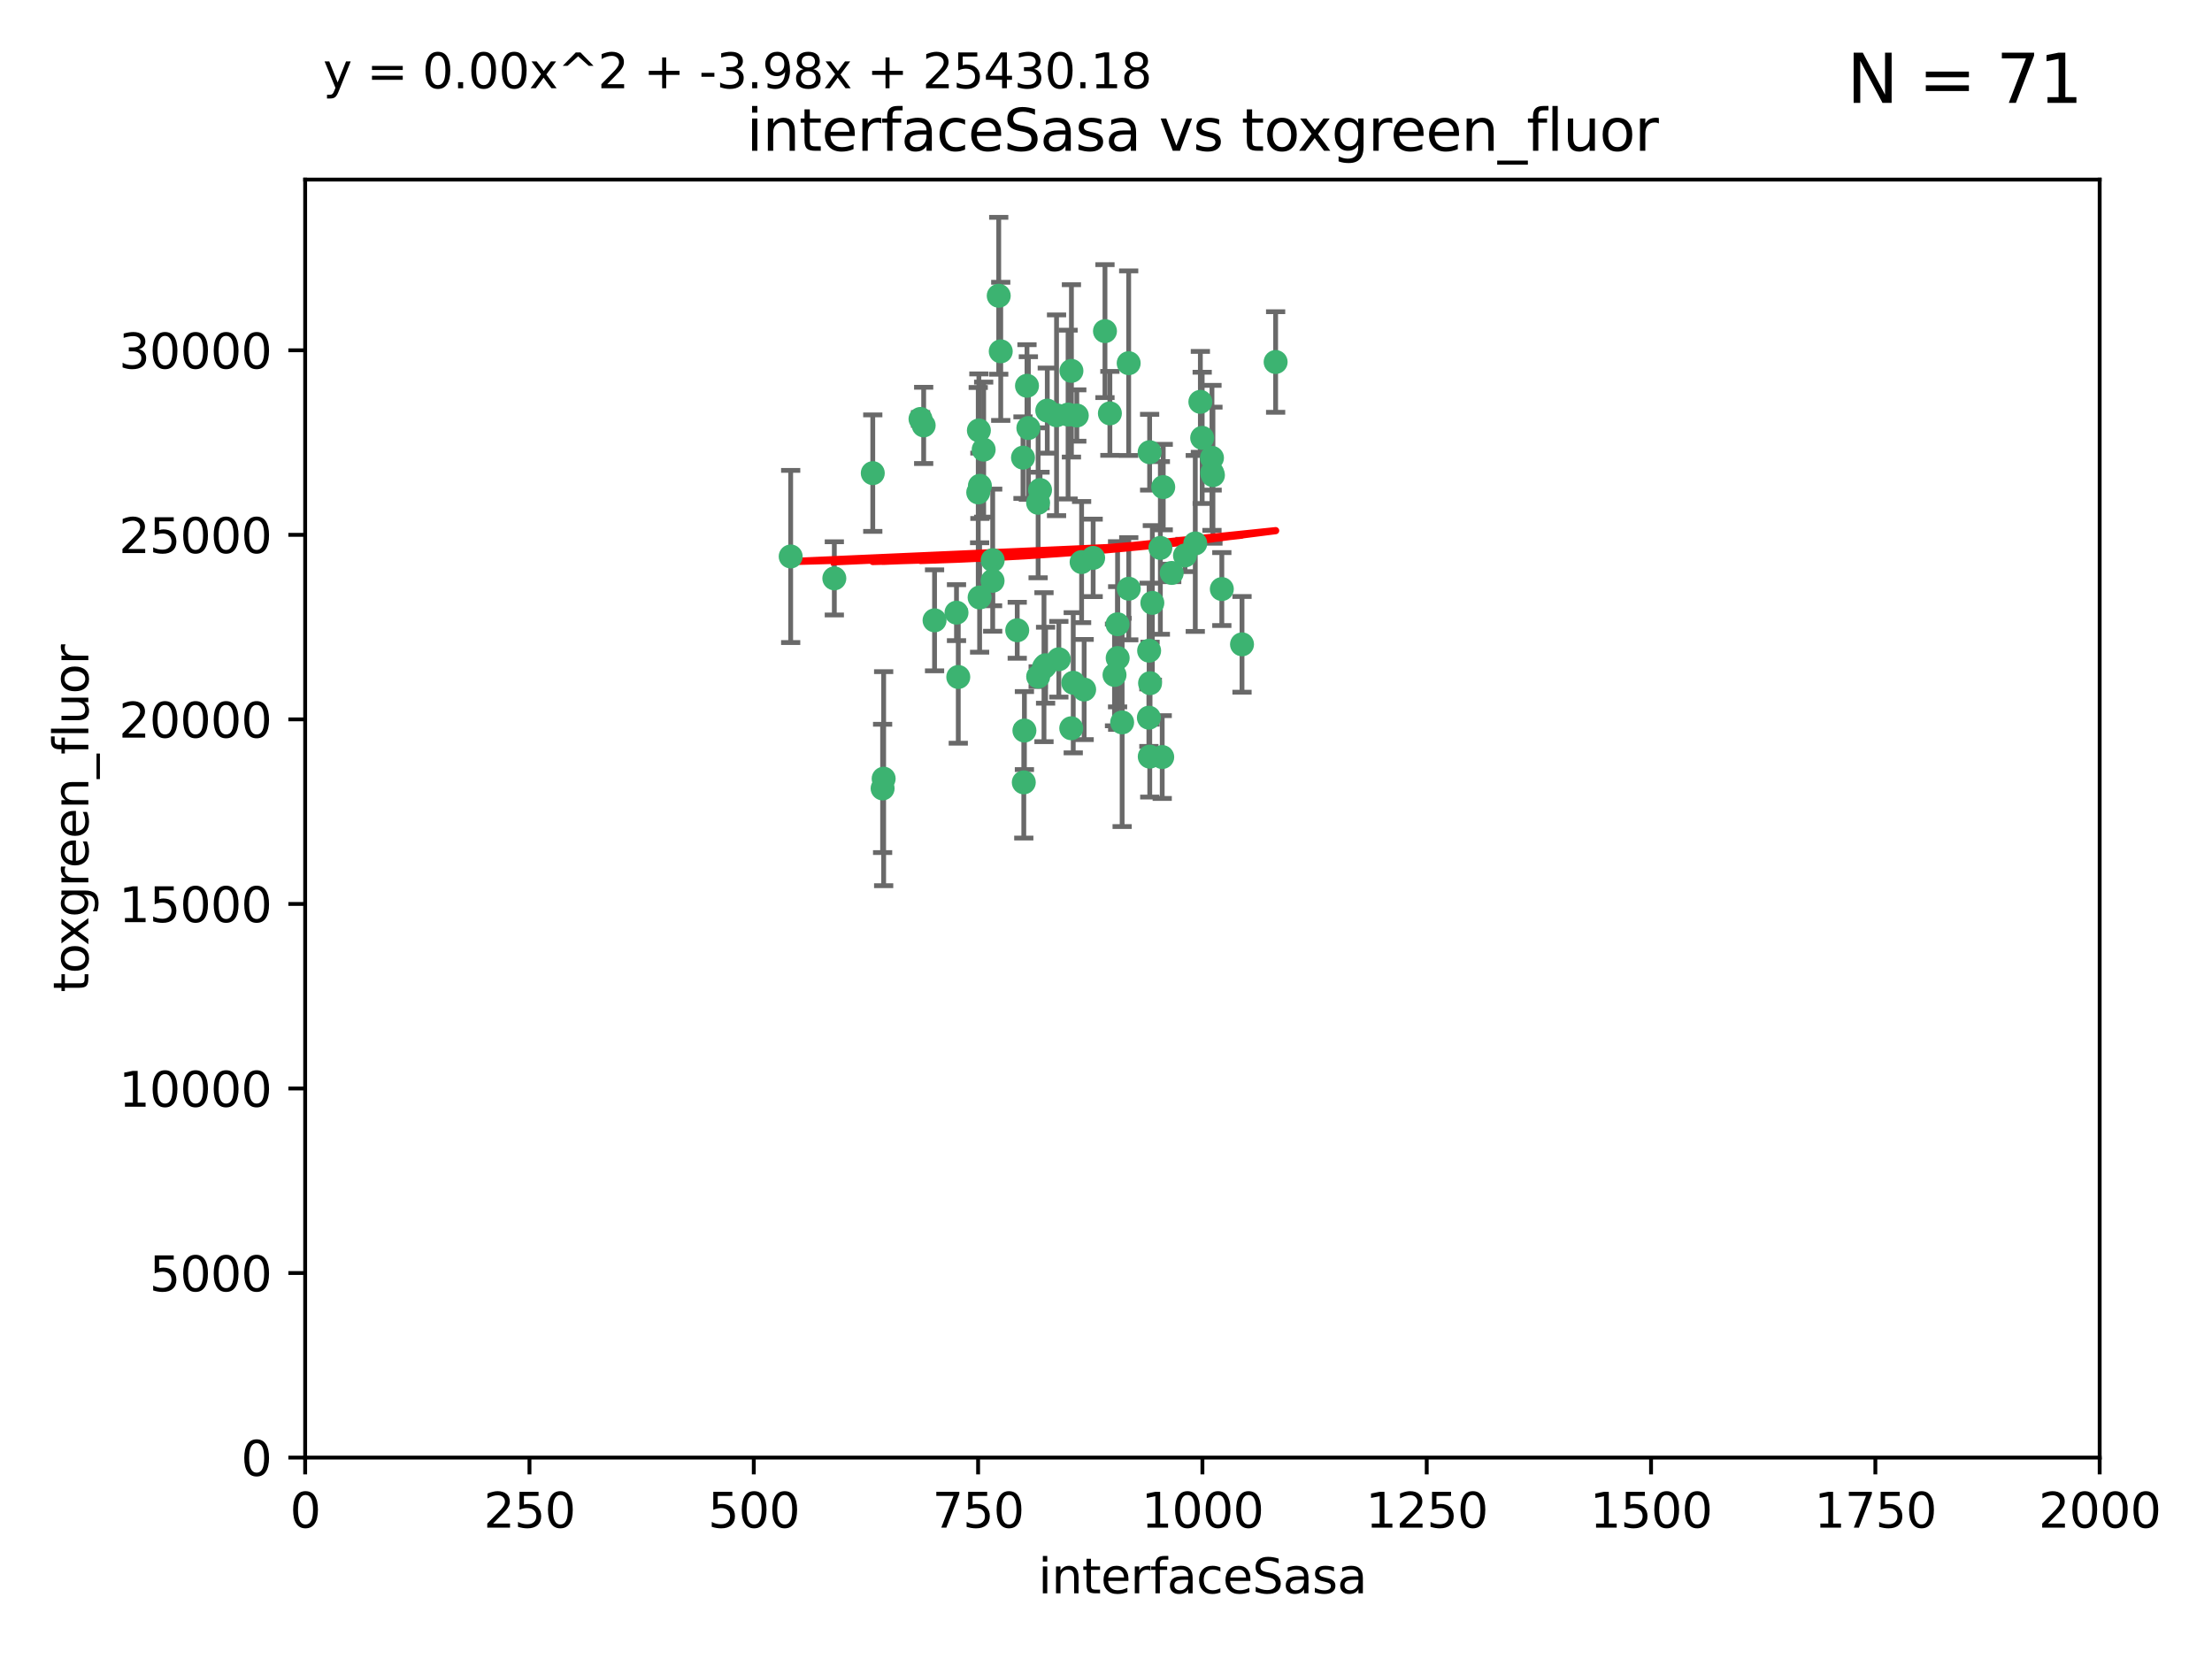 <?xml version="1.0" encoding="utf-8" standalone="no"?>
<!DOCTYPE svg PUBLIC "-//W3C//DTD SVG 1.1//EN"
  "http://www.w3.org/Graphics/SVG/1.1/DTD/svg11.dtd">
<svg xmlns:xlink="http://www.w3.org/1999/xlink" width="460.8pt" height="345.6pt" viewBox="0 0 460.8 345.6" xmlns="http://www.w3.org/2000/svg" version="1.1">
 <defs>
  <style type="text/css">*{stroke-linejoin: round; stroke-linecap: butt}</style>
 </defs>
 <g id="figure_1">
  <g id="patch_1">
   <path d="M 0 345.6 
L 460.8 345.6 
L 460.8 0 
L 0 0 
z
" style="fill: #ffffff"/>
  </g>
  <g id="axes_1">
   <g id="patch_2">
    <path d="M 63.571 303.64 
L 437.4 303.64 
L 437.4 37.411 
L 63.571 37.411 
z
" style="fill: #ffffff"/>
   </g>
   <g id="PathCollection_1">
    <defs>
     <path id="m99950a038f" d="M 0 1.118 
C 0.297 1.118 0.581 1 0.791 0.791 
C 1 0.581 1.118 0.297 1.118 0 
C 1.118 -0.297 1 -0.581 0.791 -0.791 
C 0.581 -1 0.297 -1.118 0 -1.118 
C -0.297 -1.118 -0.581 -1 -0.791 -0.791 
C -1 -0.581 -1.118 -0.297 -1.118 0 
C -1.118 0.297 -1 0.581 -0.791 0.791 
C -0.581 1 -0.297 1.118 0 1.118 
z
" style="stroke: #3cb371"/>
    </defs>
    <g clip-path="url(#p8f7c59feb0)">
     <use xlink:href="#m99950a038f" x="242.323" y="101.468" style="fill: #3cb371; stroke: #3cb371"/>
     <use xlink:href="#m99950a038f" x="248.998" y="113.209" style="fill: #3cb371; stroke: #3cb371"/>
     <use xlink:href="#m99950a038f" x="239.489" y="94.202" style="fill: #3cb371; stroke: #3cb371"/>
     <use xlink:href="#m99950a038f" x="250.437" y="91.216" style="fill: #3cb371; stroke: #3cb371"/>
     <use xlink:href="#m99950a038f" x="218.168" y="85.534" style="fill: #3cb371; stroke: #3cb371"/>
     <use xlink:href="#m99950a038f" x="265.738" y="75.411" style="fill: #3cb371; stroke: #3cb371"/>
     <use xlink:href="#m99950a038f" x="250.058" y="83.709" style="fill: #3cb371; stroke: #3cb371"/>
     <use xlink:href="#m99950a038f" x="252.676" y="98.99" style="fill: #3cb371; stroke: #3cb371"/>
     <use xlink:href="#m99950a038f" x="230.187" y="68.982" style="fill: #3cb371; stroke: #3cb371"/>
     <use xlink:href="#m99950a038f" x="240.054" y="125.588" style="fill: #3cb371; stroke: #3cb371"/>
     <use xlink:href="#m99950a038f" x="246.854" y="115.714" style="fill: #3cb371; stroke: #3cb371"/>
     <use xlink:href="#m99950a038f" x="239.385" y="135.552" style="fill: #3cb371; stroke: #3cb371"/>
     <use xlink:href="#m99950a038f" x="223.198" y="77.26" style="fill: #3cb371; stroke: #3cb371"/>
     <use xlink:href="#m99950a038f" x="258.734" y="134.228" style="fill: #3cb371; stroke: #3cb371"/>
     <use xlink:href="#m99950a038f" x="233.762" y="150.489" style="fill: #3cb371; stroke: #3cb371"/>
     <use xlink:href="#m99950a038f" x="235.142" y="122.642" style="fill: #3cb371; stroke: #3cb371"/>
     <use xlink:href="#m99950a038f" x="208.054" y="61.614" style="fill: #3cb371; stroke: #3cb371"/>
     <use xlink:href="#m99950a038f" x="220.097" y="86.51" style="fill: #3cb371; stroke: #3cb371"/>
     <use xlink:href="#m99950a038f" x="223.161" y="151.709" style="fill: #3cb371; stroke: #3cb371"/>
     <use xlink:href="#m99950a038f" x="241.725" y="114.141" style="fill: #3cb371; stroke: #3cb371"/>
     <use xlink:href="#m99950a038f" x="225.848" y="143.643" style="fill: #3cb371; stroke: #3cb371"/>
     <use xlink:href="#m99950a038f" x="252.51" y="98.495" style="fill: #3cb371; stroke: #3cb371"/>
     <use xlink:href="#m99950a038f" x="227.725" y="116.213" style="fill: #3cb371; stroke: #3cb371"/>
     <use xlink:href="#m99950a038f" x="235.125" y="75.657" style="fill: #3cb371; stroke: #3cb371"/>
     <use xlink:href="#m99950a038f" x="206.772" y="120.994" style="fill: #3cb371; stroke: #3cb371"/>
     <use xlink:href="#m99950a038f" x="244.091" y="119.355" style="fill: #3cb371; stroke: #3cb371"/>
     <use xlink:href="#m99950a038f" x="211.908" y="131.297" style="fill: #3cb371; stroke: #3cb371"/>
     <use xlink:href="#m99950a038f" x="231.211" y="86.113" style="fill: #3cb371; stroke: #3cb371"/>
     <use xlink:href="#m99950a038f" x="214.228" y="89.164" style="fill: #3cb371; stroke: #3cb371"/>
     <use xlink:href="#m99950a038f" x="213.404" y="152.188" style="fill: #3cb371; stroke: #3cb371"/>
     <use xlink:href="#m99950a038f" x="204.131" y="101.2" style="fill: #3cb371; stroke: #3cb371"/>
     <use xlink:href="#m99950a038f" x="216.658" y="102.076" style="fill: #3cb371; stroke: #3cb371"/>
     <use xlink:href="#m99950a038f" x="204.916" y="93.664" style="fill: #3cb371; stroke: #3cb371"/>
     <use xlink:href="#m99950a038f" x="192.417" y="88.619" style="fill: #3cb371; stroke: #3cb371"/>
     <use xlink:href="#m99950a038f" x="213.275" y="162.98" style="fill: #3cb371; stroke: #3cb371"/>
     <use xlink:href="#m99950a038f" x="216.269" y="140.946" style="fill: #3cb371; stroke: #3cb371"/>
     <use xlink:href="#m99950a038f" x="222.501" y="86.364" style="fill: #3cb371; stroke: #3cb371"/>
     <use xlink:href="#m99950a038f" x="206.796" y="116.695" style="fill: #3cb371; stroke: #3cb371"/>
     <use xlink:href="#m99950a038f" x="199.256" y="127.627" style="fill: #3cb371; stroke: #3cb371"/>
     <use xlink:href="#m99950a038f" x="191.759" y="87.275" style="fill: #3cb371; stroke: #3cb371"/>
     <use xlink:href="#m99950a038f" x="216.26" y="104.742" style="fill: #3cb371; stroke: #3cb371"/>
     <use xlink:href="#m99950a038f" x="220.577" y="137.333" style="fill: #3cb371; stroke: #3cb371"/>
     <use xlink:href="#m99950a038f" x="242.11" y="157.707" style="fill: #3cb371; stroke: #3cb371"/>
     <use xlink:href="#m99950a038f" x="223.577" y="142.231" style="fill: #3cb371; stroke: #3cb371"/>
     <use xlink:href="#m99950a038f" x="254.529" y="122.711" style="fill: #3cb371; stroke: #3cb371"/>
     <use xlink:href="#m99950a038f" x="208.473" y="73.19" style="fill: #3cb371; stroke: #3cb371"/>
     <use xlink:href="#m99950a038f" x="203.92" y="89.665" style="fill: #3cb371; stroke: #3cb371"/>
     <use xlink:href="#m99950a038f" x="181.815" y="98.564" style="fill: #3cb371; stroke: #3cb371"/>
     <use xlink:href="#m99950a038f" x="239.332" y="149.505" style="fill: #3cb371; stroke: #3cb371"/>
     <use xlink:href="#m99950a038f" x="204.073" y="124.466" style="fill: #3cb371; stroke: #3cb371"/>
     <use xlink:href="#m99950a038f" x="239.579" y="142.317" style="fill: #3cb371; stroke: #3cb371"/>
     <use xlink:href="#m99950a038f" x="232.833" y="137.081" style="fill: #3cb371; stroke: #3cb371"/>
     <use xlink:href="#m99950a038f" x="252.476" y="95.381" style="fill: #3cb371; stroke: #3cb371"/>
     <use xlink:href="#m99950a038f" x="203.785" y="102.582" style="fill: #3cb371; stroke: #3cb371"/>
     <use xlink:href="#m99950a038f" x="213.94" y="80.363" style="fill: #3cb371; stroke: #3cb371"/>
     <use xlink:href="#m99950a038f" x="194.686" y="129.227" style="fill: #3cb371; stroke: #3cb371"/>
     <use xlink:href="#m99950a038f" x="217.482" y="138.988" style="fill: #3cb371; stroke: #3cb371"/>
     <use xlink:href="#m99950a038f" x="183.864" y="164.244" style="fill: #3cb371; stroke: #3cb371"/>
     <use xlink:href="#m99950a038f" x="213.11" y="95.337" style="fill: #3cb371; stroke: #3cb371"/>
     <use xlink:href="#m99950a038f" x="225.318" y="117.087" style="fill: #3cb371; stroke: #3cb371"/>
     <use xlink:href="#m99950a038f" x="199.626" y="141.03" style="fill: #3cb371; stroke: #3cb371"/>
     <use xlink:href="#m99950a038f" x="232.811" y="130.043" style="fill: #3cb371; stroke: #3cb371"/>
     <use xlink:href="#m99950a038f" x="224.314" y="86.559" style="fill: #3cb371; stroke: #3cb371"/>
     <use xlink:href="#m99950a038f" x="239.516" y="157.623" style="fill: #3cb371; stroke: #3cb371"/>
     <use xlink:href="#m99950a038f" x="164.714" y="115.921" style="fill: #3cb371; stroke: #3cb371"/>
     <use xlink:href="#m99950a038f" x="217.815" y="138.579" style="fill: #3cb371; stroke: #3cb371"/>
     <use xlink:href="#m99950a038f" x="184.082" y="162.212" style="fill: #3cb371; stroke: #3cb371"/>
     <use xlink:href="#m99950a038f" x="232.174" y="140.599" style="fill: #3cb371; stroke: #3cb371"/>
     <use xlink:href="#m99950a038f" x="173.806" y="120.484" style="fill: #3cb371; stroke: #3cb371"/>
    </g>
   </g>
   <g id="matplotlib.axis_1">
    <g id="xtick_1">
     <g id="line2d_1">
      <defs>
       <path id="m8b67b2d5ae" d="M 0 0 
L 0 3.5 
" style="stroke: #000000; stroke-width: 0.8"/>
      </defs>
      <g>
       <use xlink:href="#m8b67b2d5ae" x="63.571" y="303.64" style="stroke: #000000; stroke-width: 0.8"/>
      </g>
     </g>
     <g id="text_1">
      <!-- 0 -->
      <g transform="translate(60.39 318.238)scale(0.1 -0.1)">
       <defs>
        <path id="DejaVuSans-30" d="M 2034 4250 
Q 1547 4250 1301 3770 
Q 1056 3291 1056 2328 
Q 1056 1369 1301 889 
Q 1547 409 2034 409 
Q 2525 409 2770 889 
Q 3016 1369 3016 2328 
Q 3016 3291 2770 3770 
Q 2525 4250 2034 4250 
z
M 2034 4750 
Q 2819 4750 3233 4129 
Q 3647 3509 3647 2328 
Q 3647 1150 3233 529 
Q 2819 -91 2034 -91 
Q 1250 -91 836 529 
Q 422 1150 422 2328 
Q 422 3509 836 4129 
Q 1250 4750 2034 4750 
z
" transform="scale(0.016)"/>
       </defs>
       <use xlink:href="#DejaVuSans-30"/>
      </g>
     </g>
    </g>
    <g id="xtick_2">
     <g id="line2d_2">
      <g>
       <use xlink:href="#m8b67b2d5ae" x="110.3" y="303.64" style="stroke: #000000; stroke-width: 0.8"/>
      </g>
     </g>
     <g id="text_2">
      <!-- 250 -->
      <g transform="translate(100.756 318.238)scale(0.1 -0.1)">
       <defs>
        <path id="DejaVuSans-32" d="M 1228 531 
L 3431 531 
L 3431 0 
L 469 0 
L 469 531 
Q 828 903 1448 1529 
Q 2069 2156 2228 2338 
Q 2531 2678 2651 2914 
Q 2772 3150 2772 3378 
Q 2772 3750 2511 3984 
Q 2250 4219 1831 4219 
Q 1534 4219 1204 4116 
Q 875 4013 500 3803 
L 500 4441 
Q 881 4594 1212 4672 
Q 1544 4750 1819 4750 
Q 2544 4750 2975 4387 
Q 3406 4025 3406 3419 
Q 3406 3131 3298 2873 
Q 3191 2616 2906 2266 
Q 2828 2175 2409 1742 
Q 1991 1309 1228 531 
z
" transform="scale(0.016)"/>
        <path id="DejaVuSans-35" d="M 691 4666 
L 3169 4666 
L 3169 4134 
L 1269 4134 
L 1269 2991 
Q 1406 3038 1543 3061 
Q 1681 3084 1819 3084 
Q 2600 3084 3056 2656 
Q 3513 2228 3513 1497 
Q 3513 744 3044 326 
Q 2575 -91 1722 -91 
Q 1428 -91 1123 -41 
Q 819 9 494 109 
L 494 744 
Q 775 591 1075 516 
Q 1375 441 1709 441 
Q 2250 441 2565 725 
Q 2881 1009 2881 1497 
Q 2881 1984 2565 2268 
Q 2250 2553 1709 2553 
Q 1456 2553 1204 2497 
Q 953 2441 691 2322 
L 691 4666 
z
" transform="scale(0.016)"/>
       </defs>
       <use xlink:href="#DejaVuSans-32"/>
       <use xlink:href="#DejaVuSans-35" x="63.623"/>
       <use xlink:href="#DejaVuSans-30" x="127.246"/>
      </g>
     </g>
    </g>
    <g id="xtick_3">
     <g id="line2d_3">
      <g>
       <use xlink:href="#m8b67b2d5ae" x="157.028" y="303.64" style="stroke: #000000; stroke-width: 0.8"/>
      </g>
     </g>
     <g id="text_3">
      <!-- 500 -->
      <g transform="translate(147.485 318.238)scale(0.1 -0.1)">
       <use xlink:href="#DejaVuSans-35"/>
       <use xlink:href="#DejaVuSans-30" x="63.623"/>
       <use xlink:href="#DejaVuSans-30" x="127.246"/>
      </g>
     </g>
    </g>
    <g id="xtick_4">
     <g id="line2d_4">
      <g>
       <use xlink:href="#m8b67b2d5ae" x="203.757" y="303.64" style="stroke: #000000; stroke-width: 0.8"/>
      </g>
     </g>
     <g id="text_4">
      <!-- 750 -->
      <g transform="translate(194.213 318.238)scale(0.1 -0.1)">
       <defs>
        <path id="DejaVuSans-37" d="M 525 4666 
L 3525 4666 
L 3525 4397 
L 1831 0 
L 1172 0 
L 2766 4134 
L 525 4134 
L 525 4666 
z
" transform="scale(0.016)"/>
       </defs>
       <use xlink:href="#DejaVuSans-37"/>
       <use xlink:href="#DejaVuSans-35" x="63.623"/>
       <use xlink:href="#DejaVuSans-30" x="127.246"/>
      </g>
     </g>
    </g>
    <g id="xtick_5">
     <g id="line2d_5">
      <g>
       <use xlink:href="#m8b67b2d5ae" x="250.486" y="303.64" style="stroke: #000000; stroke-width: 0.8"/>
      </g>
     </g>
     <g id="text_5">
      <!-- 1000 -->
      <g transform="translate(237.761 318.238)scale(0.1 -0.1)">
       <defs>
        <path id="DejaVuSans-31" d="M 794 531 
L 1825 531 
L 1825 4091 
L 703 3866 
L 703 4441 
L 1819 4666 
L 2450 4666 
L 2450 531 
L 3481 531 
L 3481 0 
L 794 0 
L 794 531 
z
" transform="scale(0.016)"/>
       </defs>
       <use xlink:href="#DejaVuSans-31"/>
       <use xlink:href="#DejaVuSans-30" x="63.623"/>
       <use xlink:href="#DejaVuSans-30" x="127.246"/>
       <use xlink:href="#DejaVuSans-30" x="190.869"/>
      </g>
     </g>
    </g>
    <g id="xtick_6">
     <g id="line2d_6">
      <g>
       <use xlink:href="#m8b67b2d5ae" x="297.214" y="303.64" style="stroke: #000000; stroke-width: 0.8"/>
      </g>
     </g>
     <g id="text_6">
      <!-- 1250 -->
      <g transform="translate(284.489 318.238)scale(0.1 -0.1)">
       <use xlink:href="#DejaVuSans-31"/>
       <use xlink:href="#DejaVuSans-32" x="63.623"/>
       <use xlink:href="#DejaVuSans-35" x="127.246"/>
       <use xlink:href="#DejaVuSans-30" x="190.869"/>
      </g>
     </g>
    </g>
    <g id="xtick_7">
     <g id="line2d_7">
      <g>
       <use xlink:href="#m8b67b2d5ae" x="343.943" y="303.64" style="stroke: #000000; stroke-width: 0.8"/>
      </g>
     </g>
     <g id="text_7">
      <!-- 1500 -->
      <g transform="translate(331.218 318.238)scale(0.1 -0.1)">
       <use xlink:href="#DejaVuSans-31"/>
       <use xlink:href="#DejaVuSans-35" x="63.623"/>
       <use xlink:href="#DejaVuSans-30" x="127.246"/>
       <use xlink:href="#DejaVuSans-30" x="190.869"/>
      </g>
     </g>
    </g>
    <g id="xtick_8">
     <g id="line2d_8">
      <g>
       <use xlink:href="#m8b67b2d5ae" x="390.671" y="303.64" style="stroke: #000000; stroke-width: 0.8"/>
      </g>
     </g>
     <g id="text_8">
      <!-- 1750 -->
      <g transform="translate(377.946 318.238)scale(0.1 -0.1)">
       <use xlink:href="#DejaVuSans-31"/>
       <use xlink:href="#DejaVuSans-37" x="63.623"/>
       <use xlink:href="#DejaVuSans-35" x="127.246"/>
       <use xlink:href="#DejaVuSans-30" x="190.869"/>
      </g>
     </g>
    </g>
    <g id="xtick_9">
     <g id="line2d_9">
      <g>
       <use xlink:href="#m8b67b2d5ae" x="437.4" y="303.64" style="stroke: #000000; stroke-width: 0.8"/>
      </g>
     </g>
     <g id="text_9">
      <!-- 2000 -->
      <g transform="translate(424.675 318.238)scale(0.1 -0.1)">
       <use xlink:href="#DejaVuSans-32"/>
       <use xlink:href="#DejaVuSans-30" x="63.623"/>
       <use xlink:href="#DejaVuSans-30" x="127.246"/>
       <use xlink:href="#DejaVuSans-30" x="190.869"/>
      </g>
     </g>
    </g>
    <g id="text_10">
     <!-- interfaceSasa -->
     <g transform="translate(216.279 331.917)scale(0.1 -0.1)">
      <defs>
       <path id="DejaVuSans-69" d="M 603 3500 
L 1178 3500 
L 1178 0 
L 603 0 
L 603 3500 
z
M 603 4863 
L 1178 4863 
L 1178 4134 
L 603 4134 
L 603 4863 
z
" transform="scale(0.016)"/>
       <path id="DejaVuSans-6e" d="M 3513 2113 
L 3513 0 
L 2938 0 
L 2938 2094 
Q 2938 2591 2744 2837 
Q 2550 3084 2163 3084 
Q 1697 3084 1428 2787 
Q 1159 2491 1159 1978 
L 1159 0 
L 581 0 
L 581 3500 
L 1159 3500 
L 1159 2956 
Q 1366 3272 1645 3428 
Q 1925 3584 2291 3584 
Q 2894 3584 3203 3211 
Q 3513 2838 3513 2113 
z
" transform="scale(0.016)"/>
       <path id="DejaVuSans-74" d="M 1172 4494 
L 1172 3500 
L 2356 3500 
L 2356 3053 
L 1172 3053 
L 1172 1153 
Q 1172 725 1289 603 
Q 1406 481 1766 481 
L 2356 481 
L 2356 0 
L 1766 0 
Q 1100 0 847 248 
Q 594 497 594 1153 
L 594 3053 
L 172 3053 
L 172 3500 
L 594 3500 
L 594 4494 
L 1172 4494 
z
" transform="scale(0.016)"/>
       <path id="DejaVuSans-65" d="M 3597 1894 
L 3597 1613 
L 953 1613 
Q 991 1019 1311 708 
Q 1631 397 2203 397 
Q 2534 397 2845 478 
Q 3156 559 3463 722 
L 3463 178 
Q 3153 47 2828 -22 
Q 2503 -91 2169 -91 
Q 1331 -91 842 396 
Q 353 884 353 1716 
Q 353 2575 817 3079 
Q 1281 3584 2069 3584 
Q 2775 3584 3186 3129 
Q 3597 2675 3597 1894 
z
M 3022 2063 
Q 3016 2534 2758 2815 
Q 2500 3097 2075 3097 
Q 1594 3097 1305 2825 
Q 1016 2553 972 2059 
L 3022 2063 
z
" transform="scale(0.016)"/>
       <path id="DejaVuSans-72" d="M 2631 2963 
Q 2534 3019 2420 3045 
Q 2306 3072 2169 3072 
Q 1681 3072 1420 2755 
Q 1159 2438 1159 1844 
L 1159 0 
L 581 0 
L 581 3500 
L 1159 3500 
L 1159 2956 
Q 1341 3275 1631 3429 
Q 1922 3584 2338 3584 
Q 2397 3584 2469 3576 
Q 2541 3569 2628 3553 
L 2631 2963 
z
" transform="scale(0.016)"/>
       <path id="DejaVuSans-66" d="M 2375 4863 
L 2375 4384 
L 1825 4384 
Q 1516 4384 1395 4259 
Q 1275 4134 1275 3809 
L 1275 3500 
L 2222 3500 
L 2222 3053 
L 1275 3053 
L 1275 0 
L 697 0 
L 697 3053 
L 147 3053 
L 147 3500 
L 697 3500 
L 697 3744 
Q 697 4328 969 4595 
Q 1241 4863 1831 4863 
L 2375 4863 
z
" transform="scale(0.016)"/>
       <path id="DejaVuSans-61" d="M 2194 1759 
Q 1497 1759 1228 1600 
Q 959 1441 959 1056 
Q 959 750 1161 570 
Q 1363 391 1709 391 
Q 2188 391 2477 730 
Q 2766 1069 2766 1631 
L 2766 1759 
L 2194 1759 
z
M 3341 1997 
L 3341 0 
L 2766 0 
L 2766 531 
Q 2569 213 2275 61 
Q 1981 -91 1556 -91 
Q 1019 -91 701 211 
Q 384 513 384 1019 
Q 384 1609 779 1909 
Q 1175 2209 1959 2209 
L 2766 2209 
L 2766 2266 
Q 2766 2663 2505 2880 
Q 2244 3097 1772 3097 
Q 1472 3097 1187 3025 
Q 903 2953 641 2809 
L 641 3341 
Q 956 3463 1253 3523 
Q 1550 3584 1831 3584 
Q 2591 3584 2966 3190 
Q 3341 2797 3341 1997 
z
" transform="scale(0.016)"/>
       <path id="DejaVuSans-63" d="M 3122 3366 
L 3122 2828 
Q 2878 2963 2633 3030 
Q 2388 3097 2138 3097 
Q 1578 3097 1268 2742 
Q 959 2388 959 1747 
Q 959 1106 1268 751 
Q 1578 397 2138 397 
Q 2388 397 2633 464 
Q 2878 531 3122 666 
L 3122 134 
Q 2881 22 2623 -34 
Q 2366 -91 2075 -91 
Q 1284 -91 818 406 
Q 353 903 353 1747 
Q 353 2603 823 3093 
Q 1294 3584 2113 3584 
Q 2378 3584 2631 3529 
Q 2884 3475 3122 3366 
z
" transform="scale(0.016)"/>
       <path id="DejaVuSans-53" d="M 3425 4513 
L 3425 3897 
Q 3066 4069 2747 4153 
Q 2428 4238 2131 4238 
Q 1616 4238 1336 4038 
Q 1056 3838 1056 3469 
Q 1056 3159 1242 3001 
Q 1428 2844 1947 2747 
L 2328 2669 
Q 3034 2534 3370 2195 
Q 3706 1856 3706 1288 
Q 3706 609 3251 259 
Q 2797 -91 1919 -91 
Q 1588 -91 1214 -16 
Q 841 59 441 206 
L 441 856 
Q 825 641 1194 531 
Q 1563 422 1919 422 
Q 2459 422 2753 634 
Q 3047 847 3047 1241 
Q 3047 1584 2836 1778 
Q 2625 1972 2144 2069 
L 1759 2144 
Q 1053 2284 737 2584 
Q 422 2884 422 3419 
Q 422 4038 858 4394 
Q 1294 4750 2059 4750 
Q 2388 4750 2728 4690 
Q 3069 4631 3425 4513 
z
" transform="scale(0.016)"/>
       <path id="DejaVuSans-73" d="M 2834 3397 
L 2834 2853 
Q 2591 2978 2328 3040 
Q 2066 3103 1784 3103 
Q 1356 3103 1142 2972 
Q 928 2841 928 2578 
Q 928 2378 1081 2264 
Q 1234 2150 1697 2047 
L 1894 2003 
Q 2506 1872 2764 1633 
Q 3022 1394 3022 966 
Q 3022 478 2636 193 
Q 2250 -91 1575 -91 
Q 1294 -91 989 -36 
Q 684 19 347 128 
L 347 722 
Q 666 556 975 473 
Q 1284 391 1588 391 
Q 1994 391 2212 530 
Q 2431 669 2431 922 
Q 2431 1156 2273 1281 
Q 2116 1406 1581 1522 
L 1381 1569 
Q 847 1681 609 1914 
Q 372 2147 372 2553 
Q 372 3047 722 3315 
Q 1072 3584 1716 3584 
Q 2034 3584 2315 3537 
Q 2597 3491 2834 3397 
z
" transform="scale(0.016)"/>
      </defs>
      <use xlink:href="#DejaVuSans-69"/>
      <use xlink:href="#DejaVuSans-6e" x="27.783"/>
      <use xlink:href="#DejaVuSans-74" x="91.162"/>
      <use xlink:href="#DejaVuSans-65" x="130.371"/>
      <use xlink:href="#DejaVuSans-72" x="191.895"/>
      <use xlink:href="#DejaVuSans-66" x="233.008"/>
      <use xlink:href="#DejaVuSans-61" x="268.213"/>
      <use xlink:href="#DejaVuSans-63" x="329.492"/>
      <use xlink:href="#DejaVuSans-65" x="384.473"/>
      <use xlink:href="#DejaVuSans-53" x="445.996"/>
      <use xlink:href="#DejaVuSans-61" x="509.473"/>
      <use xlink:href="#DejaVuSans-73" x="570.752"/>
      <use xlink:href="#DejaVuSans-61" x="622.852"/>
     </g>
    </g>
   </g>
   <g id="matplotlib.axis_2">
    <g id="ytick_1">
     <g id="line2d_10">
      <defs>
       <path id="m851d076724" d="M 0 0 
L -3.5 0 
" style="stroke: #000000; stroke-width: 0.8"/>
      </defs>
      <g>
       <use xlink:href="#m851d076724" x="63.571" y="303.64" style="stroke: #000000; stroke-width: 0.8"/>
      </g>
     </g>
     <g id="text_11">
      <!-- 0 -->
      <g transform="translate(50.209 307.439)scale(0.1 -0.1)">
       <use xlink:href="#DejaVuSans-30"/>
      </g>
     </g>
    </g>
    <g id="ytick_2">
     <g id="line2d_11">
      <g>
       <use xlink:href="#m851d076724" x="63.571" y="265.195" style="stroke: #000000; stroke-width: 0.8"/>
      </g>
     </g>
     <g id="text_12">
      <!-- 5000 -->
      <g transform="translate(31.121 268.994)scale(0.1 -0.1)">
       <use xlink:href="#DejaVuSans-35"/>
       <use xlink:href="#DejaVuSans-30" x="63.623"/>
       <use xlink:href="#DejaVuSans-30" x="127.246"/>
       <use xlink:href="#DejaVuSans-30" x="190.869"/>
      </g>
     </g>
    </g>
    <g id="ytick_3">
     <g id="line2d_12">
      <g>
       <use xlink:href="#m851d076724" x="63.571" y="226.75" style="stroke: #000000; stroke-width: 0.8"/>
      </g>
     </g>
     <g id="text_13">
      <!-- 10000 -->
      <g transform="translate(24.759 230.549)scale(0.1 -0.1)">
       <use xlink:href="#DejaVuSans-31"/>
       <use xlink:href="#DejaVuSans-30" x="63.623"/>
       <use xlink:href="#DejaVuSans-30" x="127.246"/>
       <use xlink:href="#DejaVuSans-30" x="190.869"/>
       <use xlink:href="#DejaVuSans-30" x="254.492"/>
      </g>
     </g>
    </g>
    <g id="ytick_4">
     <g id="line2d_13">
      <g>
       <use xlink:href="#m851d076724" x="63.571" y="188.305" style="stroke: #000000; stroke-width: 0.8"/>
      </g>
     </g>
     <g id="text_14">
      <!-- 15000 -->
      <g transform="translate(24.759 192.104)scale(0.1 -0.1)">
       <use xlink:href="#DejaVuSans-31"/>
       <use xlink:href="#DejaVuSans-35" x="63.623"/>
       <use xlink:href="#DejaVuSans-30" x="127.246"/>
       <use xlink:href="#DejaVuSans-30" x="190.869"/>
       <use xlink:href="#DejaVuSans-30" x="254.492"/>
      </g>
     </g>
    </g>
    <g id="ytick_5">
     <g id="line2d_14">
      <g>
       <use xlink:href="#m851d076724" x="63.571" y="149.86" style="stroke: #000000; stroke-width: 0.8"/>
      </g>
     </g>
     <g id="text_15">
      <!-- 20000 -->
      <g transform="translate(24.759 153.659)scale(0.1 -0.1)">
       <use xlink:href="#DejaVuSans-32"/>
       <use xlink:href="#DejaVuSans-30" x="63.623"/>
       <use xlink:href="#DejaVuSans-30" x="127.246"/>
       <use xlink:href="#DejaVuSans-30" x="190.869"/>
       <use xlink:href="#DejaVuSans-30" x="254.492"/>
      </g>
     </g>
    </g>
    <g id="ytick_6">
     <g id="line2d_15">
      <g>
       <use xlink:href="#m851d076724" x="63.571" y="111.415" style="stroke: #000000; stroke-width: 0.8"/>
      </g>
     </g>
     <g id="text_16">
      <!-- 25000 -->
      <g transform="translate(24.759 115.214)scale(0.1 -0.1)">
       <use xlink:href="#DejaVuSans-32"/>
       <use xlink:href="#DejaVuSans-35" x="63.623"/>
       <use xlink:href="#DejaVuSans-30" x="127.246"/>
       <use xlink:href="#DejaVuSans-30" x="190.869"/>
       <use xlink:href="#DejaVuSans-30" x="254.492"/>
      </g>
     </g>
    </g>
    <g id="ytick_7">
     <g id="line2d_16">
      <g>
       <use xlink:href="#m851d076724" x="63.571" y="72.97" style="stroke: #000000; stroke-width: 0.8"/>
      </g>
     </g>
     <g id="text_17">
      <!-- 30000 -->
      <g transform="translate(24.759 76.769)scale(0.1 -0.1)">
       <defs>
        <path id="DejaVuSans-33" d="M 2597 2516 
Q 3050 2419 3304 2112 
Q 3559 1806 3559 1356 
Q 3559 666 3084 287 
Q 2609 -91 1734 -91 
Q 1441 -91 1130 -33 
Q 819 25 488 141 
L 488 750 
Q 750 597 1062 519 
Q 1375 441 1716 441 
Q 2309 441 2620 675 
Q 2931 909 2931 1356 
Q 2931 1769 2642 2001 
Q 2353 2234 1838 2234 
L 1294 2234 
L 1294 2753 
L 1863 2753 
Q 2328 2753 2575 2939 
Q 2822 3125 2822 3475 
Q 2822 3834 2567 4026 
Q 2313 4219 1838 4219 
Q 1578 4219 1281 4162 
Q 984 4106 628 3988 
L 628 4550 
Q 988 4650 1302 4700 
Q 1616 4750 1894 4750 
Q 2613 4750 3031 4423 
Q 3450 4097 3450 3541 
Q 3450 3153 3228 2886 
Q 3006 2619 2597 2516 
z
" transform="scale(0.016)"/>
       </defs>
       <use xlink:href="#DejaVuSans-33"/>
       <use xlink:href="#DejaVuSans-30" x="63.623"/>
       <use xlink:href="#DejaVuSans-30" x="127.246"/>
       <use xlink:href="#DejaVuSans-30" x="190.869"/>
       <use xlink:href="#DejaVuSans-30" x="254.492"/>
      </g>
     </g>
    </g>
    <g id="text_18">
     <!-- toxgreen_fluor -->
     <g transform="translate(18.401 206.72)rotate(-90)scale(0.1 -0.1)">
      <defs>
       <path id="DejaVuSans-6f" d="M 1959 3097 
Q 1497 3097 1228 2736 
Q 959 2375 959 1747 
Q 959 1119 1226 758 
Q 1494 397 1959 397 
Q 2419 397 2687 759 
Q 2956 1122 2956 1747 
Q 2956 2369 2687 2733 
Q 2419 3097 1959 3097 
z
M 1959 3584 
Q 2709 3584 3137 3096 
Q 3566 2609 3566 1747 
Q 3566 888 3137 398 
Q 2709 -91 1959 -91 
Q 1206 -91 779 398 
Q 353 888 353 1747 
Q 353 2609 779 3096 
Q 1206 3584 1959 3584 
z
" transform="scale(0.016)"/>
       <path id="DejaVuSans-78" d="M 3513 3500 
L 2247 1797 
L 3578 0 
L 2900 0 
L 1881 1375 
L 863 0 
L 184 0 
L 1544 1831 
L 300 3500 
L 978 3500 
L 1906 2253 
L 2834 3500 
L 3513 3500 
z
" transform="scale(0.016)"/>
       <path id="DejaVuSans-67" d="M 2906 1791 
Q 2906 2416 2648 2759 
Q 2391 3103 1925 3103 
Q 1463 3103 1205 2759 
Q 947 2416 947 1791 
Q 947 1169 1205 825 
Q 1463 481 1925 481 
Q 2391 481 2648 825 
Q 2906 1169 2906 1791 
z
M 3481 434 
Q 3481 -459 3084 -895 
Q 2688 -1331 1869 -1331 
Q 1566 -1331 1297 -1286 
Q 1028 -1241 775 -1147 
L 775 -588 
Q 1028 -725 1275 -790 
Q 1522 -856 1778 -856 
Q 2344 -856 2625 -561 
Q 2906 -266 2906 331 
L 2906 616 
Q 2728 306 2450 153 
Q 2172 0 1784 0 
Q 1141 0 747 490 
Q 353 981 353 1791 
Q 353 2603 747 3093 
Q 1141 3584 1784 3584 
Q 2172 3584 2450 3431 
Q 2728 3278 2906 2969 
L 2906 3500 
L 3481 3500 
L 3481 434 
z
" transform="scale(0.016)"/>
       <path id="DejaVuSans-5f" d="M 3263 -1063 
L 3263 -1509 
L -63 -1509 
L -63 -1063 
L 3263 -1063 
z
" transform="scale(0.016)"/>
       <path id="DejaVuSans-6c" d="M 603 4863 
L 1178 4863 
L 1178 0 
L 603 0 
L 603 4863 
z
" transform="scale(0.016)"/>
       <path id="DejaVuSans-75" d="M 544 1381 
L 544 3500 
L 1119 3500 
L 1119 1403 
Q 1119 906 1312 657 
Q 1506 409 1894 409 
Q 2359 409 2629 706 
Q 2900 1003 2900 1516 
L 2900 3500 
L 3475 3500 
L 3475 0 
L 2900 0 
L 2900 538 
Q 2691 219 2414 64 
Q 2138 -91 1772 -91 
Q 1169 -91 856 284 
Q 544 659 544 1381 
z
M 1991 3584 
L 1991 3584 
z
" transform="scale(0.016)"/>
      </defs>
      <use xlink:href="#DejaVuSans-74"/>
      <use xlink:href="#DejaVuSans-6f" x="39.209"/>
      <use xlink:href="#DejaVuSans-78" x="97.266"/>
      <use xlink:href="#DejaVuSans-67" x="156.445"/>
      <use xlink:href="#DejaVuSans-72" x="219.922"/>
      <use xlink:href="#DejaVuSans-65" x="258.785"/>
      <use xlink:href="#DejaVuSans-65" x="320.309"/>
      <use xlink:href="#DejaVuSans-6e" x="381.832"/>
      <use xlink:href="#DejaVuSans-5f" x="445.211"/>
      <use xlink:href="#DejaVuSans-66" x="495.211"/>
      <use xlink:href="#DejaVuSans-6c" x="530.416"/>
      <use xlink:href="#DejaVuSans-75" x="558.199"/>
      <use xlink:href="#DejaVuSans-6f" x="621.578"/>
      <use xlink:href="#DejaVuSans-72" x="682.76"/>
     </g>
    </g>
   </g>
   <g id="LineCollection_1">
    <path d="M 242.323 110.372 
L 242.323 92.564 
" clip-path="url(#p8f7c59feb0)" style="fill: none; stroke: #696969"/>
    <path d="M 248.998 131.54 
L 248.998 94.878 
" clip-path="url(#p8f7c59feb0)" style="fill: none; stroke: #696969"/>
    <path d="M 239.489 102.092 
L 239.489 86.312 
" clip-path="url(#p8f7c59feb0)" style="fill: none; stroke: #696969"/>
    <path d="M 250.437 104.885 
L 250.437 77.547 
" clip-path="url(#p8f7c59feb0)" style="fill: none; stroke: #696969"/>
    <path d="M 218.168 94.397 
L 218.168 76.671 
" clip-path="url(#p8f7c59feb0)" style="fill: none; stroke: #696969"/>
    <path d="M 265.738 85.887 
L 265.738 64.935 
" clip-path="url(#p8f7c59feb0)" style="fill: none; stroke: #696969"/>
    <path d="M 250.058 94.216 
L 250.058 73.202 
" clip-path="url(#p8f7c59feb0)" style="fill: none; stroke: #696969"/>
    <path d="M 252.676 113.16 
L 252.676 84.82 
" clip-path="url(#p8f7c59feb0)" style="fill: none; stroke: #696969"/>
    <path d="M 230.187 82.829 
L 230.187 55.134 
" clip-path="url(#p8f7c59feb0)" style="fill: none; stroke: #696969"/>
    <path d="M 240.054 141.679 
L 240.054 109.496 
" clip-path="url(#p8f7c59feb0)" style="fill: none; stroke: #696969"/>
    <path d="M 246.854 119.079 
L 246.854 112.349 
" clip-path="url(#p8f7c59feb0)" style="fill: none; stroke: #696969"/>
    <path d="M 239.385 149.625 
L 239.385 121.48 
" clip-path="url(#p8f7c59feb0)" style="fill: none; stroke: #696969"/>
    <path d="M 223.198 95.211 
L 223.198 59.31 
" clip-path="url(#p8f7c59feb0)" style="fill: none; stroke: #696969"/>
    <path d="M 258.734 144.19 
L 258.734 124.265 
" clip-path="url(#p8f7c59feb0)" style="fill: none; stroke: #696969"/>
    <path d="M 233.762 172.182 
L 233.762 128.796 
" clip-path="url(#p8f7c59feb0)" style="fill: none; stroke: #696969"/>
    <path d="M 235.142 133.287 
L 235.142 111.997 
" clip-path="url(#p8f7c59feb0)" style="fill: none; stroke: #696969"/>
    <path d="M 208.054 77.955 
L 208.054 45.272 
" clip-path="url(#p8f7c59feb0)" style="fill: none; stroke: #696969"/>
    <path d="M 220.097 107.42 
L 220.097 65.6 
" clip-path="url(#p8f7c59feb0)" style="fill: none; stroke: #696969"/>
    <path d="M 223.161 152.284 
L 223.161 151.134 
" clip-path="url(#p8f7c59feb0)" style="fill: none; stroke: #696969"/>
    <path d="M 241.725 132.129 
L 241.725 96.152 
" clip-path="url(#p8f7c59feb0)" style="fill: none; stroke: #696969"/>
    <path d="M 225.848 154.076 
L 225.848 133.21 
" clip-path="url(#p8f7c59feb0)" style="fill: none; stroke: #696969"/>
    <path d="M 252.51 102.092 
L 252.51 94.897 
" clip-path="url(#p8f7c59feb0)" style="fill: none; stroke: #696969"/>
    <path d="M 227.725 124.279 
L 227.725 108.147 
" clip-path="url(#p8f7c59feb0)" style="fill: none; stroke: #696969"/>
    <path d="M 235.125 94.881 
L 235.125 56.432 
" clip-path="url(#p8f7c59feb0)" style="fill: none; stroke: #696969"/>
    <path d="M 206.772 126.186 
L 206.772 115.801 
" clip-path="url(#p8f7c59feb0)" style="fill: none; stroke: #696969"/>
    <path d="M 244.091 121.182 
L 244.091 117.527 
" clip-path="url(#p8f7c59feb0)" style="fill: none; stroke: #696969"/>
    <path d="M 211.908 137.123 
L 211.908 125.47 
" clip-path="url(#p8f7c59feb0)" style="fill: none; stroke: #696969"/>
    <path d="M 231.211 94.856 
L 231.211 77.37 
" clip-path="url(#p8f7c59feb0)" style="fill: none; stroke: #696969"/>
    <path d="M 214.228 104.019 
L 214.228 74.308 
" clip-path="url(#p8f7c59feb0)" style="fill: none; stroke: #696969"/>
    <path d="M 213.404 160.312 
L 213.404 144.065 
" clip-path="url(#p8f7c59feb0)" style="fill: none; stroke: #696969"/>
    <path d="M 204.131 108.006 
L 204.131 94.394 
" clip-path="url(#p8f7c59feb0)" style="fill: none; stroke: #696969"/>
    <path d="M 216.658 105.78 
L 216.658 98.372 
" clip-path="url(#p8f7c59feb0)" style="fill: none; stroke: #696969"/>
    <path d="M 204.916 107.725 
L 204.916 79.603 
" clip-path="url(#p8f7c59feb0)" style="fill: none; stroke: #696969"/>
    <path d="M 192.417 96.56 
L 192.417 80.678 
" clip-path="url(#p8f7c59feb0)" style="fill: none; stroke: #696969"/>
    <path d="M 213.275 174.582 
L 213.275 151.377 
" clip-path="url(#p8f7c59feb0)" style="fill: none; stroke: #696969"/>
    <path d="M 216.269 143.008 
L 216.269 138.883 
" clip-path="url(#p8f7c59feb0)" style="fill: none; stroke: #696969"/>
    <path d="M 222.501 103.946 
L 222.501 68.783 
" clip-path="url(#p8f7c59feb0)" style="fill: none; stroke: #696969"/>
    <path d="M 206.796 131.498 
L 206.796 101.892 
" clip-path="url(#p8f7c59feb0)" style="fill: none; stroke: #696969"/>
    <path d="M 199.256 133.453 
L 199.256 121.8 
" clip-path="url(#p8f7c59feb0)" style="fill: none; stroke: #696969"/>
    <path d="M 191.759 88.616 
L 191.759 85.933 
" clip-path="url(#p8f7c59feb0)" style="fill: none; stroke: #696969"/>
    <path d="M 216.26 120.361 
L 216.26 89.123 
" clip-path="url(#p8f7c59feb0)" style="fill: none; stroke: #696969"/>
    <path d="M 220.577 145.213 
L 220.577 129.454 
" clip-path="url(#p8f7c59feb0)" style="fill: none; stroke: #696969"/>
    <path d="M 242.11 166.332 
L 242.11 149.083 
" clip-path="url(#p8f7c59feb0)" style="fill: none; stroke: #696969"/>
    <path d="M 223.577 156.832 
L 223.577 127.629 
" clip-path="url(#p8f7c59feb0)" style="fill: none; stroke: #696969"/>
    <path d="M 254.529 130.309 
L 254.529 115.113 
" clip-path="url(#p8f7c59feb0)" style="fill: none; stroke: #696969"/>
    <path d="M 208.473 87.579 
L 208.473 58.8 
" clip-path="url(#p8f7c59feb0)" style="fill: none; stroke: #696969"/>
    <path d="M 203.92 101.437 
L 203.92 77.894 
" clip-path="url(#p8f7c59feb0)" style="fill: none; stroke: #696969"/>
    <path d="M 181.815 110.697 
L 181.815 86.431 
" clip-path="url(#p8f7c59feb0)" style="fill: none; stroke: #696969"/>
    <path d="M 239.332 155.492 
L 239.332 143.518 
" clip-path="url(#p8f7c59feb0)" style="fill: none; stroke: #696969"/>
    <path d="M 204.073 135.863 
L 204.073 113.07 
" clip-path="url(#p8f7c59feb0)" style="fill: none; stroke: #696969"/>
    <path d="M 239.579 150.858 
L 239.579 133.776 
" clip-path="url(#p8f7c59feb0)" style="fill: none; stroke: #696969"/>
    <path d="M 232.833 151.949 
L 232.833 122.213 
" clip-path="url(#p8f7c59feb0)" style="fill: none; stroke: #696969"/>
    <path d="M 252.476 110.483 
L 252.476 80.279 
" clip-path="url(#p8f7c59feb0)" style="fill: none; stroke: #696969"/>
    <path d="M 203.785 124.443 
L 203.785 80.721 
" clip-path="url(#p8f7c59feb0)" style="fill: none; stroke: #696969"/>
    <path d="M 213.94 88.922 
L 213.94 71.804 
" clip-path="url(#p8f7c59feb0)" style="fill: none; stroke: #696969"/>
    <path d="M 194.686 139.746 
L 194.686 118.708 
" clip-path="url(#p8f7c59feb0)" style="fill: none; stroke: #696969"/>
    <path d="M 217.482 154.506 
L 217.482 123.47 
" clip-path="url(#p8f7c59feb0)" style="fill: none; stroke: #696969"/>
    <path d="M 183.864 177.607 
L 183.864 150.882 
" clip-path="url(#p8f7c59feb0)" style="fill: none; stroke: #696969"/>
    <path d="M 213.11 103.834 
L 213.11 86.839 
" clip-path="url(#p8f7c59feb0)" style="fill: none; stroke: #696969"/>
    <path d="M 225.318 129.703 
L 225.318 104.471 
" clip-path="url(#p8f7c59feb0)" style="fill: none; stroke: #696969"/>
    <path d="M 199.626 154.819 
L 199.626 127.24 
" clip-path="url(#p8f7c59feb0)" style="fill: none; stroke: #696969"/>
    <path d="M 232.811 147.255 
L 232.811 112.832 
" clip-path="url(#p8f7c59feb0)" style="fill: none; stroke: #696969"/>
    <path d="M 224.314 91.906 
L 224.314 81.213 
" clip-path="url(#p8f7c59feb0)" style="fill: none; stroke: #696969"/>
    <path d="M 239.516 166.039 
L 239.516 149.207 
" clip-path="url(#p8f7c59feb0)" style="fill: none; stroke: #696969"/>
    <path d="M 164.714 133.852 
L 164.714 97.991 
" clip-path="url(#p8f7c59feb0)" style="fill: none; stroke: #696969"/>
    <path d="M 217.815 146.494 
L 217.815 130.665 
" clip-path="url(#p8f7c59feb0)" style="fill: none; stroke: #696969"/>
    <path d="M 184.082 184.505 
L 184.082 139.918 
" clip-path="url(#p8f7c59feb0)" style="fill: none; stroke: #696969"/>
    <path d="M 232.174 151.197 
L 232.174 130.001 
" clip-path="url(#p8f7c59feb0)" style="fill: none; stroke: #696969"/>
    <path d="M 173.806 128.109 
L 173.806 112.859 
" clip-path="url(#p8f7c59feb0)" style="fill: none; stroke: #696969"/>
   </g>
   <g id="line2d_17">
    <defs>
     <path id="m90aee20bce" d="M 2 0 
L -2 -0 
" style="stroke: #696969"/>
    </defs>
    <g clip-path="url(#p8f7c59feb0)">
     <use xlink:href="#m90aee20bce" x="242.323" y="110.372" style="fill: #696969; stroke: #696969"/>
     <use xlink:href="#m90aee20bce" x="248.998" y="131.54" style="fill: #696969; stroke: #696969"/>
     <use xlink:href="#m90aee20bce" x="239.489" y="102.092" style="fill: #696969; stroke: #696969"/>
     <use xlink:href="#m90aee20bce" x="250.437" y="104.885" style="fill: #696969; stroke: #696969"/>
     <use xlink:href="#m90aee20bce" x="218.168" y="94.397" style="fill: #696969; stroke: #696969"/>
     <use xlink:href="#m90aee20bce" x="265.738" y="85.887" style="fill: #696969; stroke: #696969"/>
     <use xlink:href="#m90aee20bce" x="250.058" y="94.216" style="fill: #696969; stroke: #696969"/>
     <use xlink:href="#m90aee20bce" x="252.676" y="113.16" style="fill: #696969; stroke: #696969"/>
     <use xlink:href="#m90aee20bce" x="230.187" y="82.829" style="fill: #696969; stroke: #696969"/>
     <use xlink:href="#m90aee20bce" x="240.054" y="141.679" style="fill: #696969; stroke: #696969"/>
     <use xlink:href="#m90aee20bce" x="246.854" y="119.079" style="fill: #696969; stroke: #696969"/>
     <use xlink:href="#m90aee20bce" x="239.385" y="149.625" style="fill: #696969; stroke: #696969"/>
     <use xlink:href="#m90aee20bce" x="223.198" y="95.211" style="fill: #696969; stroke: #696969"/>
     <use xlink:href="#m90aee20bce" x="258.734" y="144.19" style="fill: #696969; stroke: #696969"/>
     <use xlink:href="#m90aee20bce" x="233.762" y="172.182" style="fill: #696969; stroke: #696969"/>
     <use xlink:href="#m90aee20bce" x="235.142" y="133.287" style="fill: #696969; stroke: #696969"/>
     <use xlink:href="#m90aee20bce" x="208.054" y="77.955" style="fill: #696969; stroke: #696969"/>
     <use xlink:href="#m90aee20bce" x="220.097" y="107.42" style="fill: #696969; stroke: #696969"/>
     <use xlink:href="#m90aee20bce" x="223.161" y="152.284" style="fill: #696969; stroke: #696969"/>
     <use xlink:href="#m90aee20bce" x="241.725" y="132.129" style="fill: #696969; stroke: #696969"/>
     <use xlink:href="#m90aee20bce" x="225.848" y="154.076" style="fill: #696969; stroke: #696969"/>
     <use xlink:href="#m90aee20bce" x="252.51" y="102.092" style="fill: #696969; stroke: #696969"/>
     <use xlink:href="#m90aee20bce" x="227.725" y="124.279" style="fill: #696969; stroke: #696969"/>
     <use xlink:href="#m90aee20bce" x="235.125" y="94.881" style="fill: #696969; stroke: #696969"/>
     <use xlink:href="#m90aee20bce" x="206.772" y="126.186" style="fill: #696969; stroke: #696969"/>
     <use xlink:href="#m90aee20bce" x="244.091" y="121.182" style="fill: #696969; stroke: #696969"/>
     <use xlink:href="#m90aee20bce" x="211.908" y="137.123" style="fill: #696969; stroke: #696969"/>
     <use xlink:href="#m90aee20bce" x="231.211" y="94.856" style="fill: #696969; stroke: #696969"/>
     <use xlink:href="#m90aee20bce" x="214.228" y="104.019" style="fill: #696969; stroke: #696969"/>
     <use xlink:href="#m90aee20bce" x="213.404" y="160.312" style="fill: #696969; stroke: #696969"/>
     <use xlink:href="#m90aee20bce" x="204.131" y="108.006" style="fill: #696969; stroke: #696969"/>
     <use xlink:href="#m90aee20bce" x="216.658" y="105.78" style="fill: #696969; stroke: #696969"/>
     <use xlink:href="#m90aee20bce" x="204.916" y="107.725" style="fill: #696969; stroke: #696969"/>
     <use xlink:href="#m90aee20bce" x="192.417" y="96.56" style="fill: #696969; stroke: #696969"/>
     <use xlink:href="#m90aee20bce" x="213.275" y="174.582" style="fill: #696969; stroke: #696969"/>
     <use xlink:href="#m90aee20bce" x="216.269" y="143.008" style="fill: #696969; stroke: #696969"/>
     <use xlink:href="#m90aee20bce" x="222.501" y="103.946" style="fill: #696969; stroke: #696969"/>
     <use xlink:href="#m90aee20bce" x="206.796" y="131.498" style="fill: #696969; stroke: #696969"/>
     <use xlink:href="#m90aee20bce" x="199.256" y="133.453" style="fill: #696969; stroke: #696969"/>
     <use xlink:href="#m90aee20bce" x="191.759" y="88.616" style="fill: #696969; stroke: #696969"/>
     <use xlink:href="#m90aee20bce" x="216.26" y="120.361" style="fill: #696969; stroke: #696969"/>
     <use xlink:href="#m90aee20bce" x="220.577" y="145.213" style="fill: #696969; stroke: #696969"/>
     <use xlink:href="#m90aee20bce" x="242.11" y="166.332" style="fill: #696969; stroke: #696969"/>
     <use xlink:href="#m90aee20bce" x="223.577" y="156.832" style="fill: #696969; stroke: #696969"/>
     <use xlink:href="#m90aee20bce" x="254.529" y="130.309" style="fill: #696969; stroke: #696969"/>
     <use xlink:href="#m90aee20bce" x="208.473" y="87.579" style="fill: #696969; stroke: #696969"/>
     <use xlink:href="#m90aee20bce" x="203.92" y="101.437" style="fill: #696969; stroke: #696969"/>
     <use xlink:href="#m90aee20bce" x="181.815" y="110.697" style="fill: #696969; stroke: #696969"/>
     <use xlink:href="#m90aee20bce" x="239.332" y="155.492" style="fill: #696969; stroke: #696969"/>
     <use xlink:href="#m90aee20bce" x="204.073" y="135.863" style="fill: #696969; stroke: #696969"/>
     <use xlink:href="#m90aee20bce" x="239.579" y="150.858" style="fill: #696969; stroke: #696969"/>
     <use xlink:href="#m90aee20bce" x="232.833" y="151.949" style="fill: #696969; stroke: #696969"/>
     <use xlink:href="#m90aee20bce" x="252.476" y="110.483" style="fill: #696969; stroke: #696969"/>
     <use xlink:href="#m90aee20bce" x="203.785" y="124.443" style="fill: #696969; stroke: #696969"/>
     <use xlink:href="#m90aee20bce" x="213.94" y="88.922" style="fill: #696969; stroke: #696969"/>
     <use xlink:href="#m90aee20bce" x="194.686" y="139.746" style="fill: #696969; stroke: #696969"/>
     <use xlink:href="#m90aee20bce" x="217.482" y="154.506" style="fill: #696969; stroke: #696969"/>
     <use xlink:href="#m90aee20bce" x="183.864" y="177.607" style="fill: #696969; stroke: #696969"/>
     <use xlink:href="#m90aee20bce" x="213.11" y="103.834" style="fill: #696969; stroke: #696969"/>
     <use xlink:href="#m90aee20bce" x="225.318" y="129.703" style="fill: #696969; stroke: #696969"/>
     <use xlink:href="#m90aee20bce" x="199.626" y="154.819" style="fill: #696969; stroke: #696969"/>
     <use xlink:href="#m90aee20bce" x="232.811" y="147.255" style="fill: #696969; stroke: #696969"/>
     <use xlink:href="#m90aee20bce" x="224.314" y="91.906" style="fill: #696969; stroke: #696969"/>
     <use xlink:href="#m90aee20bce" x="239.516" y="166.039" style="fill: #696969; stroke: #696969"/>
     <use xlink:href="#m90aee20bce" x="164.714" y="133.852" style="fill: #696969; stroke: #696969"/>
     <use xlink:href="#m90aee20bce" x="217.815" y="146.494" style="fill: #696969; stroke: #696969"/>
     <use xlink:href="#m90aee20bce" x="184.082" y="184.505" style="fill: #696969; stroke: #696969"/>
     <use xlink:href="#m90aee20bce" x="232.174" y="151.197" style="fill: #696969; stroke: #696969"/>
     <use xlink:href="#m90aee20bce" x="173.806" y="128.109" style="fill: #696969; stroke: #696969"/>
    </g>
   </g>
   <g id="line2d_18">
    <g clip-path="url(#p8f7c59feb0)">
     <use xlink:href="#m90aee20bce" x="242.323" y="92.564" style="fill: #696969; stroke: #696969"/>
     <use xlink:href="#m90aee20bce" x="248.998" y="94.878" style="fill: #696969; stroke: #696969"/>
     <use xlink:href="#m90aee20bce" x="239.489" y="86.312" style="fill: #696969; stroke: #696969"/>
     <use xlink:href="#m90aee20bce" x="250.437" y="77.547" style="fill: #696969; stroke: #696969"/>
     <use xlink:href="#m90aee20bce" x="218.168" y="76.671" style="fill: #696969; stroke: #696969"/>
     <use xlink:href="#m90aee20bce" x="265.738" y="64.935" style="fill: #696969; stroke: #696969"/>
     <use xlink:href="#m90aee20bce" x="250.058" y="73.202" style="fill: #696969; stroke: #696969"/>
     <use xlink:href="#m90aee20bce" x="252.676" y="84.82" style="fill: #696969; stroke: #696969"/>
     <use xlink:href="#m90aee20bce" x="230.187" y="55.134" style="fill: #696969; stroke: #696969"/>
     <use xlink:href="#m90aee20bce" x="240.054" y="109.496" style="fill: #696969; stroke: #696969"/>
     <use xlink:href="#m90aee20bce" x="246.854" y="112.349" style="fill: #696969; stroke: #696969"/>
     <use xlink:href="#m90aee20bce" x="239.385" y="121.48" style="fill: #696969; stroke: #696969"/>
     <use xlink:href="#m90aee20bce" x="223.198" y="59.31" style="fill: #696969; stroke: #696969"/>
     <use xlink:href="#m90aee20bce" x="258.734" y="124.265" style="fill: #696969; stroke: #696969"/>
     <use xlink:href="#m90aee20bce" x="233.762" y="128.796" style="fill: #696969; stroke: #696969"/>
     <use xlink:href="#m90aee20bce" x="235.142" y="111.997" style="fill: #696969; stroke: #696969"/>
     <use xlink:href="#m90aee20bce" x="208.054" y="45.272" style="fill: #696969; stroke: #696969"/>
     <use xlink:href="#m90aee20bce" x="220.097" y="65.6" style="fill: #696969; stroke: #696969"/>
     <use xlink:href="#m90aee20bce" x="223.161" y="151.134" style="fill: #696969; stroke: #696969"/>
     <use xlink:href="#m90aee20bce" x="241.725" y="96.152" style="fill: #696969; stroke: #696969"/>
     <use xlink:href="#m90aee20bce" x="225.848" y="133.21" style="fill: #696969; stroke: #696969"/>
     <use xlink:href="#m90aee20bce" x="252.51" y="94.897" style="fill: #696969; stroke: #696969"/>
     <use xlink:href="#m90aee20bce" x="227.725" y="108.147" style="fill: #696969; stroke: #696969"/>
     <use xlink:href="#m90aee20bce" x="235.125" y="56.432" style="fill: #696969; stroke: #696969"/>
     <use xlink:href="#m90aee20bce" x="206.772" y="115.801" style="fill: #696969; stroke: #696969"/>
     <use xlink:href="#m90aee20bce" x="244.091" y="117.527" style="fill: #696969; stroke: #696969"/>
     <use xlink:href="#m90aee20bce" x="211.908" y="125.47" style="fill: #696969; stroke: #696969"/>
     <use xlink:href="#m90aee20bce" x="231.211" y="77.37" style="fill: #696969; stroke: #696969"/>
     <use xlink:href="#m90aee20bce" x="214.228" y="74.308" style="fill: #696969; stroke: #696969"/>
     <use xlink:href="#m90aee20bce" x="213.404" y="144.065" style="fill: #696969; stroke: #696969"/>
     <use xlink:href="#m90aee20bce" x="204.131" y="94.394" style="fill: #696969; stroke: #696969"/>
     <use xlink:href="#m90aee20bce" x="216.658" y="98.372" style="fill: #696969; stroke: #696969"/>
     <use xlink:href="#m90aee20bce" x="204.916" y="79.603" style="fill: #696969; stroke: #696969"/>
     <use xlink:href="#m90aee20bce" x="192.417" y="80.678" style="fill: #696969; stroke: #696969"/>
     <use xlink:href="#m90aee20bce" x="213.275" y="151.377" style="fill: #696969; stroke: #696969"/>
     <use xlink:href="#m90aee20bce" x="216.269" y="138.883" style="fill: #696969; stroke: #696969"/>
     <use xlink:href="#m90aee20bce" x="222.501" y="68.783" style="fill: #696969; stroke: #696969"/>
     <use xlink:href="#m90aee20bce" x="206.796" y="101.892" style="fill: #696969; stroke: #696969"/>
     <use xlink:href="#m90aee20bce" x="199.256" y="121.8" style="fill: #696969; stroke: #696969"/>
     <use xlink:href="#m90aee20bce" x="191.759" y="85.933" style="fill: #696969; stroke: #696969"/>
     <use xlink:href="#m90aee20bce" x="216.26" y="89.123" style="fill: #696969; stroke: #696969"/>
     <use xlink:href="#m90aee20bce" x="220.577" y="129.454" style="fill: #696969; stroke: #696969"/>
     <use xlink:href="#m90aee20bce" x="242.11" y="149.083" style="fill: #696969; stroke: #696969"/>
     <use xlink:href="#m90aee20bce" x="223.577" y="127.629" style="fill: #696969; stroke: #696969"/>
     <use xlink:href="#m90aee20bce" x="254.529" y="115.113" style="fill: #696969; stroke: #696969"/>
     <use xlink:href="#m90aee20bce" x="208.473" y="58.8" style="fill: #696969; stroke: #696969"/>
     <use xlink:href="#m90aee20bce" x="203.92" y="77.894" style="fill: #696969; stroke: #696969"/>
     <use xlink:href="#m90aee20bce" x="181.815" y="86.431" style="fill: #696969; stroke: #696969"/>
     <use xlink:href="#m90aee20bce" x="239.332" y="143.518" style="fill: #696969; stroke: #696969"/>
     <use xlink:href="#m90aee20bce" x="204.073" y="113.07" style="fill: #696969; stroke: #696969"/>
     <use xlink:href="#m90aee20bce" x="239.579" y="133.776" style="fill: #696969; stroke: #696969"/>
     <use xlink:href="#m90aee20bce" x="232.833" y="122.213" style="fill: #696969; stroke: #696969"/>
     <use xlink:href="#m90aee20bce" x="252.476" y="80.279" style="fill: #696969; stroke: #696969"/>
     <use xlink:href="#m90aee20bce" x="203.785" y="80.721" style="fill: #696969; stroke: #696969"/>
     <use xlink:href="#m90aee20bce" x="213.94" y="71.804" style="fill: #696969; stroke: #696969"/>
     <use xlink:href="#m90aee20bce" x="194.686" y="118.708" style="fill: #696969; stroke: #696969"/>
     <use xlink:href="#m90aee20bce" x="217.482" y="123.47" style="fill: #696969; stroke: #696969"/>
     <use xlink:href="#m90aee20bce" x="183.864" y="150.882" style="fill: #696969; stroke: #696969"/>
     <use xlink:href="#m90aee20bce" x="213.11" y="86.839" style="fill: #696969; stroke: #696969"/>
     <use xlink:href="#m90aee20bce" x="225.318" y="104.471" style="fill: #696969; stroke: #696969"/>
     <use xlink:href="#m90aee20bce" x="199.626" y="127.24" style="fill: #696969; stroke: #696969"/>
     <use xlink:href="#m90aee20bce" x="232.811" y="112.832" style="fill: #696969; stroke: #696969"/>
     <use xlink:href="#m90aee20bce" x="224.314" y="81.213" style="fill: #696969; stroke: #696969"/>
     <use xlink:href="#m90aee20bce" x="239.516" y="149.207" style="fill: #696969; stroke: #696969"/>
     <use xlink:href="#m90aee20bce" x="164.714" y="97.991" style="fill: #696969; stroke: #696969"/>
     <use xlink:href="#m90aee20bce" x="217.815" y="130.665" style="fill: #696969; stroke: #696969"/>
     <use xlink:href="#m90aee20bce" x="184.082" y="139.918" style="fill: #696969; stroke: #696969"/>
     <use xlink:href="#m90aee20bce" x="232.174" y="130.001" style="fill: #696969; stroke: #696969"/>
     <use xlink:href="#m90aee20bce" x="173.806" y="112.859" style="fill: #696969; stroke: #696969"/>
    </g>
   </g>
   <g id="line2d_19">
    <path d="M 242.323 113.4 
L 248.998 112.669 
L 239.489 113.689 
L 250.437 112.503 
L 218.168 115.484 
L 265.738 110.544 
L 250.058 112.547 
L 252.676 112.238 
L 230.187 114.556 
L 240.054 113.633 
L 246.854 112.911 
L 239.385 113.7 
L 223.198 115.122 
L 258.734 111.484 
L 233.762 114.238 
L 235.142 114.111 
L 208.054 116.097 
L 220.097 115.35 
L 223.161 115.125 
L 241.725 113.462 
L 225.848 114.916 
L 252.51 112.258 
L 227.725 114.764 
L 235.125 114.112 
L 206.772 116.164 
L 244.091 113.213 
L 211.908 115.881 
L 231.211 114.467 
L 214.228 115.741 
L 213.404 115.792 
L 204.131 116.293 
L 216.658 115.585 
L 204.916 116.256 
L 192.417 116.743 
L 213.275 115.8 
L 216.269 115.611 
L 222.501 115.174 
L 206.796 116.162 
L 199.256 116.505 
L 191.759 116.762 
L 216.26 115.611 
L 220.577 115.315 
L 242.11 113.422 
L 223.577 115.093 
L 254.529 112.014 
L 208.473 116.075 
L 203.92 116.303 
L 181.815 116.972 
L 239.332 113.705 
L 204.073 116.296 
L 239.579 113.68 
L 232.833 114.323 
L 252.476 112.262 
L 203.785 116.309 
L 213.94 115.759 
L 194.686 116.672 
L 217.482 115.53 
L 183.864 116.941 
L 213.11 115.81 
L 225.318 114.958 
L 199.626 116.49 
L 232.811 114.325 
L 224.314 115.037 
L 239.516 113.687 
L 164.714 116.986 
L 217.815 115.508 
L 184.082 116.937 
L 232.174 114.382 
L 173.806 117.033 
" clip-path="url(#p8f7c59feb0)" style="fill: none; stroke: #ff0000; stroke-width: 1.5; stroke-linecap: square"/>
   </g>
   <g id="line2d_20">
    <defs>
     <path id="md8a9614f47" d="M 0 2 
C 0.53 2 1.039 1.789 1.414 1.414 
C 1.789 1.039 2 0.53 2 0 
C 2 -0.53 1.789 -1.039 1.414 -1.414 
C 1.039 -1.789 0.53 -2 0 -2 
C -0.53 -2 -1.039 -1.789 -1.414 -1.414 
C -1.789 -1.039 -2 -0.53 -2 0 
C -2 0.53 -1.789 1.039 -1.414 1.414 
C -1.039 1.789 -0.53 2 0 2 
z
" style="stroke: #3cb371"/>
    </defs>
    <g clip-path="url(#p8f7c59feb0)">
     <use xlink:href="#md8a9614f47" x="242.323" y="101.468" style="fill: #3cb371; stroke: #3cb371"/>
     <use xlink:href="#md8a9614f47" x="248.998" y="113.209" style="fill: #3cb371; stroke: #3cb371"/>
     <use xlink:href="#md8a9614f47" x="239.489" y="94.202" style="fill: #3cb371; stroke: #3cb371"/>
     <use xlink:href="#md8a9614f47" x="250.437" y="91.216" style="fill: #3cb371; stroke: #3cb371"/>
     <use xlink:href="#md8a9614f47" x="218.168" y="85.534" style="fill: #3cb371; stroke: #3cb371"/>
     <use xlink:href="#md8a9614f47" x="265.738" y="75.411" style="fill: #3cb371; stroke: #3cb371"/>
     <use xlink:href="#md8a9614f47" x="250.058" y="83.709" style="fill: #3cb371; stroke: #3cb371"/>
     <use xlink:href="#md8a9614f47" x="252.676" y="98.99" style="fill: #3cb371; stroke: #3cb371"/>
     <use xlink:href="#md8a9614f47" x="230.187" y="68.982" style="fill: #3cb371; stroke: #3cb371"/>
     <use xlink:href="#md8a9614f47" x="240.054" y="125.588" style="fill: #3cb371; stroke: #3cb371"/>
     <use xlink:href="#md8a9614f47" x="246.854" y="115.714" style="fill: #3cb371; stroke: #3cb371"/>
     <use xlink:href="#md8a9614f47" x="239.385" y="135.552" style="fill: #3cb371; stroke: #3cb371"/>
     <use xlink:href="#md8a9614f47" x="223.198" y="77.26" style="fill: #3cb371; stroke: #3cb371"/>
     <use xlink:href="#md8a9614f47" x="258.734" y="134.228" style="fill: #3cb371; stroke: #3cb371"/>
     <use xlink:href="#md8a9614f47" x="233.762" y="150.489" style="fill: #3cb371; stroke: #3cb371"/>
     <use xlink:href="#md8a9614f47" x="235.142" y="122.642" style="fill: #3cb371; stroke: #3cb371"/>
     <use xlink:href="#md8a9614f47" x="208.054" y="61.614" style="fill: #3cb371; stroke: #3cb371"/>
     <use xlink:href="#md8a9614f47" x="220.097" y="86.51" style="fill: #3cb371; stroke: #3cb371"/>
     <use xlink:href="#md8a9614f47" x="223.161" y="151.709" style="fill: #3cb371; stroke: #3cb371"/>
     <use xlink:href="#md8a9614f47" x="241.725" y="114.141" style="fill: #3cb371; stroke: #3cb371"/>
     <use xlink:href="#md8a9614f47" x="225.848" y="143.643" style="fill: #3cb371; stroke: #3cb371"/>
     <use xlink:href="#md8a9614f47" x="252.51" y="98.495" style="fill: #3cb371; stroke: #3cb371"/>
     <use xlink:href="#md8a9614f47" x="227.725" y="116.213" style="fill: #3cb371; stroke: #3cb371"/>
     <use xlink:href="#md8a9614f47" x="235.125" y="75.657" style="fill: #3cb371; stroke: #3cb371"/>
     <use xlink:href="#md8a9614f47" x="206.772" y="120.994" style="fill: #3cb371; stroke: #3cb371"/>
     <use xlink:href="#md8a9614f47" x="244.091" y="119.355" style="fill: #3cb371; stroke: #3cb371"/>
     <use xlink:href="#md8a9614f47" x="211.908" y="131.297" style="fill: #3cb371; stroke: #3cb371"/>
     <use xlink:href="#md8a9614f47" x="231.211" y="86.113" style="fill: #3cb371; stroke: #3cb371"/>
     <use xlink:href="#md8a9614f47" x="214.228" y="89.164" style="fill: #3cb371; stroke: #3cb371"/>
     <use xlink:href="#md8a9614f47" x="213.404" y="152.188" style="fill: #3cb371; stroke: #3cb371"/>
     <use xlink:href="#md8a9614f47" x="204.131" y="101.2" style="fill: #3cb371; stroke: #3cb371"/>
     <use xlink:href="#md8a9614f47" x="216.658" y="102.076" style="fill: #3cb371; stroke: #3cb371"/>
     <use xlink:href="#md8a9614f47" x="204.916" y="93.664" style="fill: #3cb371; stroke: #3cb371"/>
     <use xlink:href="#md8a9614f47" x="192.417" y="88.619" style="fill: #3cb371; stroke: #3cb371"/>
     <use xlink:href="#md8a9614f47" x="213.275" y="162.98" style="fill: #3cb371; stroke: #3cb371"/>
     <use xlink:href="#md8a9614f47" x="216.269" y="140.946" style="fill: #3cb371; stroke: #3cb371"/>
     <use xlink:href="#md8a9614f47" x="222.501" y="86.364" style="fill: #3cb371; stroke: #3cb371"/>
     <use xlink:href="#md8a9614f47" x="206.796" y="116.695" style="fill: #3cb371; stroke: #3cb371"/>
     <use xlink:href="#md8a9614f47" x="199.256" y="127.627" style="fill: #3cb371; stroke: #3cb371"/>
     <use xlink:href="#md8a9614f47" x="191.759" y="87.275" style="fill: #3cb371; stroke: #3cb371"/>
     <use xlink:href="#md8a9614f47" x="216.26" y="104.742" style="fill: #3cb371; stroke: #3cb371"/>
     <use xlink:href="#md8a9614f47" x="220.577" y="137.333" style="fill: #3cb371; stroke: #3cb371"/>
     <use xlink:href="#md8a9614f47" x="242.11" y="157.707" style="fill: #3cb371; stroke: #3cb371"/>
     <use xlink:href="#md8a9614f47" x="223.577" y="142.231" style="fill: #3cb371; stroke: #3cb371"/>
     <use xlink:href="#md8a9614f47" x="254.529" y="122.711" style="fill: #3cb371; stroke: #3cb371"/>
     <use xlink:href="#md8a9614f47" x="208.473" y="73.19" style="fill: #3cb371; stroke: #3cb371"/>
     <use xlink:href="#md8a9614f47" x="203.92" y="89.665" style="fill: #3cb371; stroke: #3cb371"/>
     <use xlink:href="#md8a9614f47" x="181.815" y="98.564" style="fill: #3cb371; stroke: #3cb371"/>
     <use xlink:href="#md8a9614f47" x="239.332" y="149.505" style="fill: #3cb371; stroke: #3cb371"/>
     <use xlink:href="#md8a9614f47" x="204.073" y="124.466" style="fill: #3cb371; stroke: #3cb371"/>
     <use xlink:href="#md8a9614f47" x="239.579" y="142.317" style="fill: #3cb371; stroke: #3cb371"/>
     <use xlink:href="#md8a9614f47" x="232.833" y="137.081" style="fill: #3cb371; stroke: #3cb371"/>
     <use xlink:href="#md8a9614f47" x="252.476" y="95.381" style="fill: #3cb371; stroke: #3cb371"/>
     <use xlink:href="#md8a9614f47" x="203.785" y="102.582" style="fill: #3cb371; stroke: #3cb371"/>
     <use xlink:href="#md8a9614f47" x="213.94" y="80.363" style="fill: #3cb371; stroke: #3cb371"/>
     <use xlink:href="#md8a9614f47" x="194.686" y="129.227" style="fill: #3cb371; stroke: #3cb371"/>
     <use xlink:href="#md8a9614f47" x="217.482" y="138.988" style="fill: #3cb371; stroke: #3cb371"/>
     <use xlink:href="#md8a9614f47" x="183.864" y="164.244" style="fill: #3cb371; stroke: #3cb371"/>
     <use xlink:href="#md8a9614f47" x="213.11" y="95.337" style="fill: #3cb371; stroke: #3cb371"/>
     <use xlink:href="#md8a9614f47" x="225.318" y="117.087" style="fill: #3cb371; stroke: #3cb371"/>
     <use xlink:href="#md8a9614f47" x="199.626" y="141.03" style="fill: #3cb371; stroke: #3cb371"/>
     <use xlink:href="#md8a9614f47" x="232.811" y="130.043" style="fill: #3cb371; stroke: #3cb371"/>
     <use xlink:href="#md8a9614f47" x="224.314" y="86.559" style="fill: #3cb371; stroke: #3cb371"/>
     <use xlink:href="#md8a9614f47" x="239.516" y="157.623" style="fill: #3cb371; stroke: #3cb371"/>
     <use xlink:href="#md8a9614f47" x="164.714" y="115.921" style="fill: #3cb371; stroke: #3cb371"/>
     <use xlink:href="#md8a9614f47" x="217.815" y="138.579" style="fill: #3cb371; stroke: #3cb371"/>
     <use xlink:href="#md8a9614f47" x="184.082" y="162.212" style="fill: #3cb371; stroke: #3cb371"/>
     <use xlink:href="#md8a9614f47" x="232.174" y="140.599" style="fill: #3cb371; stroke: #3cb371"/>
     <use xlink:href="#md8a9614f47" x="173.806" y="120.484" style="fill: #3cb371; stroke: #3cb371"/>
    </g>
   </g>
   <g id="patch_3">
    <path d="M 63.571 303.64 
L 63.571 37.411 
" style="fill: none; stroke: #000000; stroke-width: 0.8; stroke-linejoin: miter; stroke-linecap: square"/>
   </g>
   <g id="patch_4">
    <path d="M 437.4 303.64 
L 437.4 37.411 
" style="fill: none; stroke: #000000; stroke-width: 0.8; stroke-linejoin: miter; stroke-linecap: square"/>
   </g>
   <g id="patch_5">
    <path d="M 63.571 303.64 
L 437.4 303.64 
" style="fill: none; stroke: #000000; stroke-width: 0.8; stroke-linejoin: miter; stroke-linecap: square"/>
   </g>
   <g id="patch_6">
    <path d="M 63.571 37.411 
L 437.4 37.411 
" style="fill: none; stroke: #000000; stroke-width: 0.8; stroke-linejoin: miter; stroke-linecap: square"/>
   </g>
   <g id="text_19">
    <!-- N = 71 -->
    <g transform="translate(384.743 21.426)scale(0.14 -0.14)">
     <defs>
      <path id="DejaVuSans-4e" d="M 628 4666 
L 1478 4666 
L 3547 763 
L 3547 4666 
L 4159 4666 
L 4159 0 
L 3309 0 
L 1241 3903 
L 1241 0 
L 628 0 
L 628 4666 
z
" transform="scale(0.016)"/>
      <path id="DejaVuSans-20" transform="scale(0.016)"/>
      <path id="DejaVuSans-3d" d="M 678 2906 
L 4684 2906 
L 4684 2381 
L 678 2381 
L 678 2906 
z
M 678 1631 
L 4684 1631 
L 4684 1100 
L 678 1100 
L 678 1631 
z
" transform="scale(0.016)"/>
     </defs>
     <use xlink:href="#DejaVuSans-4e"/>
     <use xlink:href="#DejaVuSans-20" x="74.805"/>
     <use xlink:href="#DejaVuSans-3d" x="106.592"/>
     <use xlink:href="#DejaVuSans-20" x="190.381"/>
     <use xlink:href="#DejaVuSans-37" x="222.168"/>
     <use xlink:href="#DejaVuSans-31" x="285.791"/>
    </g>
   </g>
   <g id="text_20">
    <!-- y = 0.00x^2 + -3.98x + 25430.18 -->
    <g transform="translate(67.31 18.387)scale(0.1 -0.1)">
     <defs>
      <path id="DejaVuSans-79" d="M 2059 -325 
Q 1816 -950 1584 -1140 
Q 1353 -1331 966 -1331 
L 506 -1331 
L 506 -850 
L 844 -850 
Q 1081 -850 1212 -737 
Q 1344 -625 1503 -206 
L 1606 56 
L 191 3500 
L 800 3500 
L 1894 763 
L 2988 3500 
L 3597 3500 
L 2059 -325 
z
" transform="scale(0.016)"/>
      <path id="DejaVuSans-2e" d="M 684 794 
L 1344 794 
L 1344 0 
L 684 0 
L 684 794 
z
" transform="scale(0.016)"/>
      <path id="DejaVuSans-5e" d="M 2988 4666 
L 4684 2925 
L 4056 2925 
L 2681 4159 
L 1306 2925 
L 678 2925 
L 2375 4666 
L 2988 4666 
z
" transform="scale(0.016)"/>
      <path id="DejaVuSans-2b" d="M 2944 4013 
L 2944 2272 
L 4684 2272 
L 4684 1741 
L 2944 1741 
L 2944 0 
L 2419 0 
L 2419 1741 
L 678 1741 
L 678 2272 
L 2419 2272 
L 2419 4013 
L 2944 4013 
z
" transform="scale(0.016)"/>
      <path id="DejaVuSans-2d" d="M 313 2009 
L 1997 2009 
L 1997 1497 
L 313 1497 
L 313 2009 
z
" transform="scale(0.016)"/>
      <path id="DejaVuSans-39" d="M 703 97 
L 703 672 
Q 941 559 1184 500 
Q 1428 441 1663 441 
Q 2288 441 2617 861 
Q 2947 1281 2994 2138 
Q 2813 1869 2534 1725 
Q 2256 1581 1919 1581 
Q 1219 1581 811 2004 
Q 403 2428 403 3163 
Q 403 3881 828 4315 
Q 1253 4750 1959 4750 
Q 2769 4750 3195 4129 
Q 3622 3509 3622 2328 
Q 3622 1225 3098 567 
Q 2575 -91 1691 -91 
Q 1453 -91 1209 -44 
Q 966 3 703 97 
z
M 1959 2075 
Q 2384 2075 2632 2365 
Q 2881 2656 2881 3163 
Q 2881 3666 2632 3958 
Q 2384 4250 1959 4250 
Q 1534 4250 1286 3958 
Q 1038 3666 1038 3163 
Q 1038 2656 1286 2365 
Q 1534 2075 1959 2075 
z
" transform="scale(0.016)"/>
      <path id="DejaVuSans-38" d="M 2034 2216 
Q 1584 2216 1326 1975 
Q 1069 1734 1069 1313 
Q 1069 891 1326 650 
Q 1584 409 2034 409 
Q 2484 409 2743 651 
Q 3003 894 3003 1313 
Q 3003 1734 2745 1975 
Q 2488 2216 2034 2216 
z
M 1403 2484 
Q 997 2584 770 2862 
Q 544 3141 544 3541 
Q 544 4100 942 4425 
Q 1341 4750 2034 4750 
Q 2731 4750 3128 4425 
Q 3525 4100 3525 3541 
Q 3525 3141 3298 2862 
Q 3072 2584 2669 2484 
Q 3125 2378 3379 2068 
Q 3634 1759 3634 1313 
Q 3634 634 3220 271 
Q 2806 -91 2034 -91 
Q 1263 -91 848 271 
Q 434 634 434 1313 
Q 434 1759 690 2068 
Q 947 2378 1403 2484 
z
M 1172 3481 
Q 1172 3119 1398 2916 
Q 1625 2713 2034 2713 
Q 2441 2713 2670 2916 
Q 2900 3119 2900 3481 
Q 2900 3844 2670 4047 
Q 2441 4250 2034 4250 
Q 1625 4250 1398 4047 
Q 1172 3844 1172 3481 
z
" transform="scale(0.016)"/>
      <path id="DejaVuSans-34" d="M 2419 4116 
L 825 1625 
L 2419 1625 
L 2419 4116 
z
M 2253 4666 
L 3047 4666 
L 3047 1625 
L 3713 1625 
L 3713 1100 
L 3047 1100 
L 3047 0 
L 2419 0 
L 2419 1100 
L 313 1100 
L 313 1709 
L 2253 4666 
z
" transform="scale(0.016)"/>
     </defs>
     <use xlink:href="#DejaVuSans-79"/>
     <use xlink:href="#DejaVuSans-20" x="59.18"/>
     <use xlink:href="#DejaVuSans-3d" x="90.967"/>
     <use xlink:href="#DejaVuSans-20" x="174.756"/>
     <use xlink:href="#DejaVuSans-30" x="206.543"/>
     <use xlink:href="#DejaVuSans-2e" x="270.166"/>
     <use xlink:href="#DejaVuSans-30" x="301.953"/>
     <use xlink:href="#DejaVuSans-30" x="365.576"/>
     <use xlink:href="#DejaVuSans-78" x="429.199"/>
     <use xlink:href="#DejaVuSans-5e" x="488.379"/>
     <use xlink:href="#DejaVuSans-32" x="572.168"/>
     <use xlink:href="#DejaVuSans-20" x="635.791"/>
     <use xlink:href="#DejaVuSans-2b" x="667.578"/>
     <use xlink:href="#DejaVuSans-20" x="751.367"/>
     <use xlink:href="#DejaVuSans-2d" x="783.154"/>
     <use xlink:href="#DejaVuSans-33" x="819.238"/>
     <use xlink:href="#DejaVuSans-2e" x="882.861"/>
     <use xlink:href="#DejaVuSans-39" x="914.648"/>
     <use xlink:href="#DejaVuSans-38" x="978.271"/>
     <use xlink:href="#DejaVuSans-78" x="1041.895"/>
     <use xlink:href="#DejaVuSans-20" x="1101.074"/>
     <use xlink:href="#DejaVuSans-2b" x="1132.861"/>
     <use xlink:href="#DejaVuSans-20" x="1216.65"/>
     <use xlink:href="#DejaVuSans-32" x="1248.438"/>
     <use xlink:href="#DejaVuSans-35" x="1312.061"/>
     <use xlink:href="#DejaVuSans-34" x="1375.684"/>
     <use xlink:href="#DejaVuSans-33" x="1439.307"/>
     <use xlink:href="#DejaVuSans-30" x="1502.93"/>
     <use xlink:href="#DejaVuSans-2e" x="1566.553"/>
     <use xlink:href="#DejaVuSans-31" x="1598.34"/>
     <use xlink:href="#DejaVuSans-38" x="1661.963"/>
    </g>
   </g>
   <g id="text_21">
    <!-- interfaceSasa vs toxgreen_fluor -->
    <g transform="translate(155.513 31.411)scale(0.12 -0.12)">
     <defs>
      <path id="DejaVuSans-76" d="M 191 3500 
L 800 3500 
L 1894 563 
L 2988 3500 
L 3597 3500 
L 2284 0 
L 1503 0 
L 191 3500 
z
" transform="scale(0.016)"/>
     </defs>
     <use xlink:href="#DejaVuSans-69"/>
     <use xlink:href="#DejaVuSans-6e" x="27.783"/>
     <use xlink:href="#DejaVuSans-74" x="91.162"/>
     <use xlink:href="#DejaVuSans-65" x="130.371"/>
     <use xlink:href="#DejaVuSans-72" x="191.895"/>
     <use xlink:href="#DejaVuSans-66" x="233.008"/>
     <use xlink:href="#DejaVuSans-61" x="268.213"/>
     <use xlink:href="#DejaVuSans-63" x="329.492"/>
     <use xlink:href="#DejaVuSans-65" x="384.473"/>
     <use xlink:href="#DejaVuSans-53" x="445.996"/>
     <use xlink:href="#DejaVuSans-61" x="509.473"/>
     <use xlink:href="#DejaVuSans-73" x="570.752"/>
     <use xlink:href="#DejaVuSans-61" x="622.852"/>
     <use xlink:href="#DejaVuSans-20" x="684.131"/>
     <use xlink:href="#DejaVuSans-76" x="715.918"/>
     <use xlink:href="#DejaVuSans-73" x="775.098"/>
     <use xlink:href="#DejaVuSans-20" x="827.197"/>
     <use xlink:href="#DejaVuSans-74" x="858.984"/>
     <use xlink:href="#DejaVuSans-6f" x="898.193"/>
     <use xlink:href="#DejaVuSans-78" x="956.25"/>
     <use xlink:href="#DejaVuSans-67" x="1015.43"/>
     <use xlink:href="#DejaVuSans-72" x="1078.906"/>
     <use xlink:href="#DejaVuSans-65" x="1117.77"/>
     <use xlink:href="#DejaVuSans-65" x="1179.293"/>
     <use xlink:href="#DejaVuSans-6e" x="1240.816"/>
     <use xlink:href="#DejaVuSans-5f" x="1304.195"/>
     <use xlink:href="#DejaVuSans-66" x="1354.195"/>
     <use xlink:href="#DejaVuSans-6c" x="1389.4"/>
     <use xlink:href="#DejaVuSans-75" x="1417.184"/>
     <use xlink:href="#DejaVuSans-6f" x="1480.562"/>
     <use xlink:href="#DejaVuSans-72" x="1541.744"/>
    </g>
   </g>
  </g>
 </g>
 <defs>
  <clipPath id="p8f7c59feb0">
   <rect x="63.571" y="37.411" width="373.829" height="266.229"/>
  </clipPath>
 </defs>
</svg>
